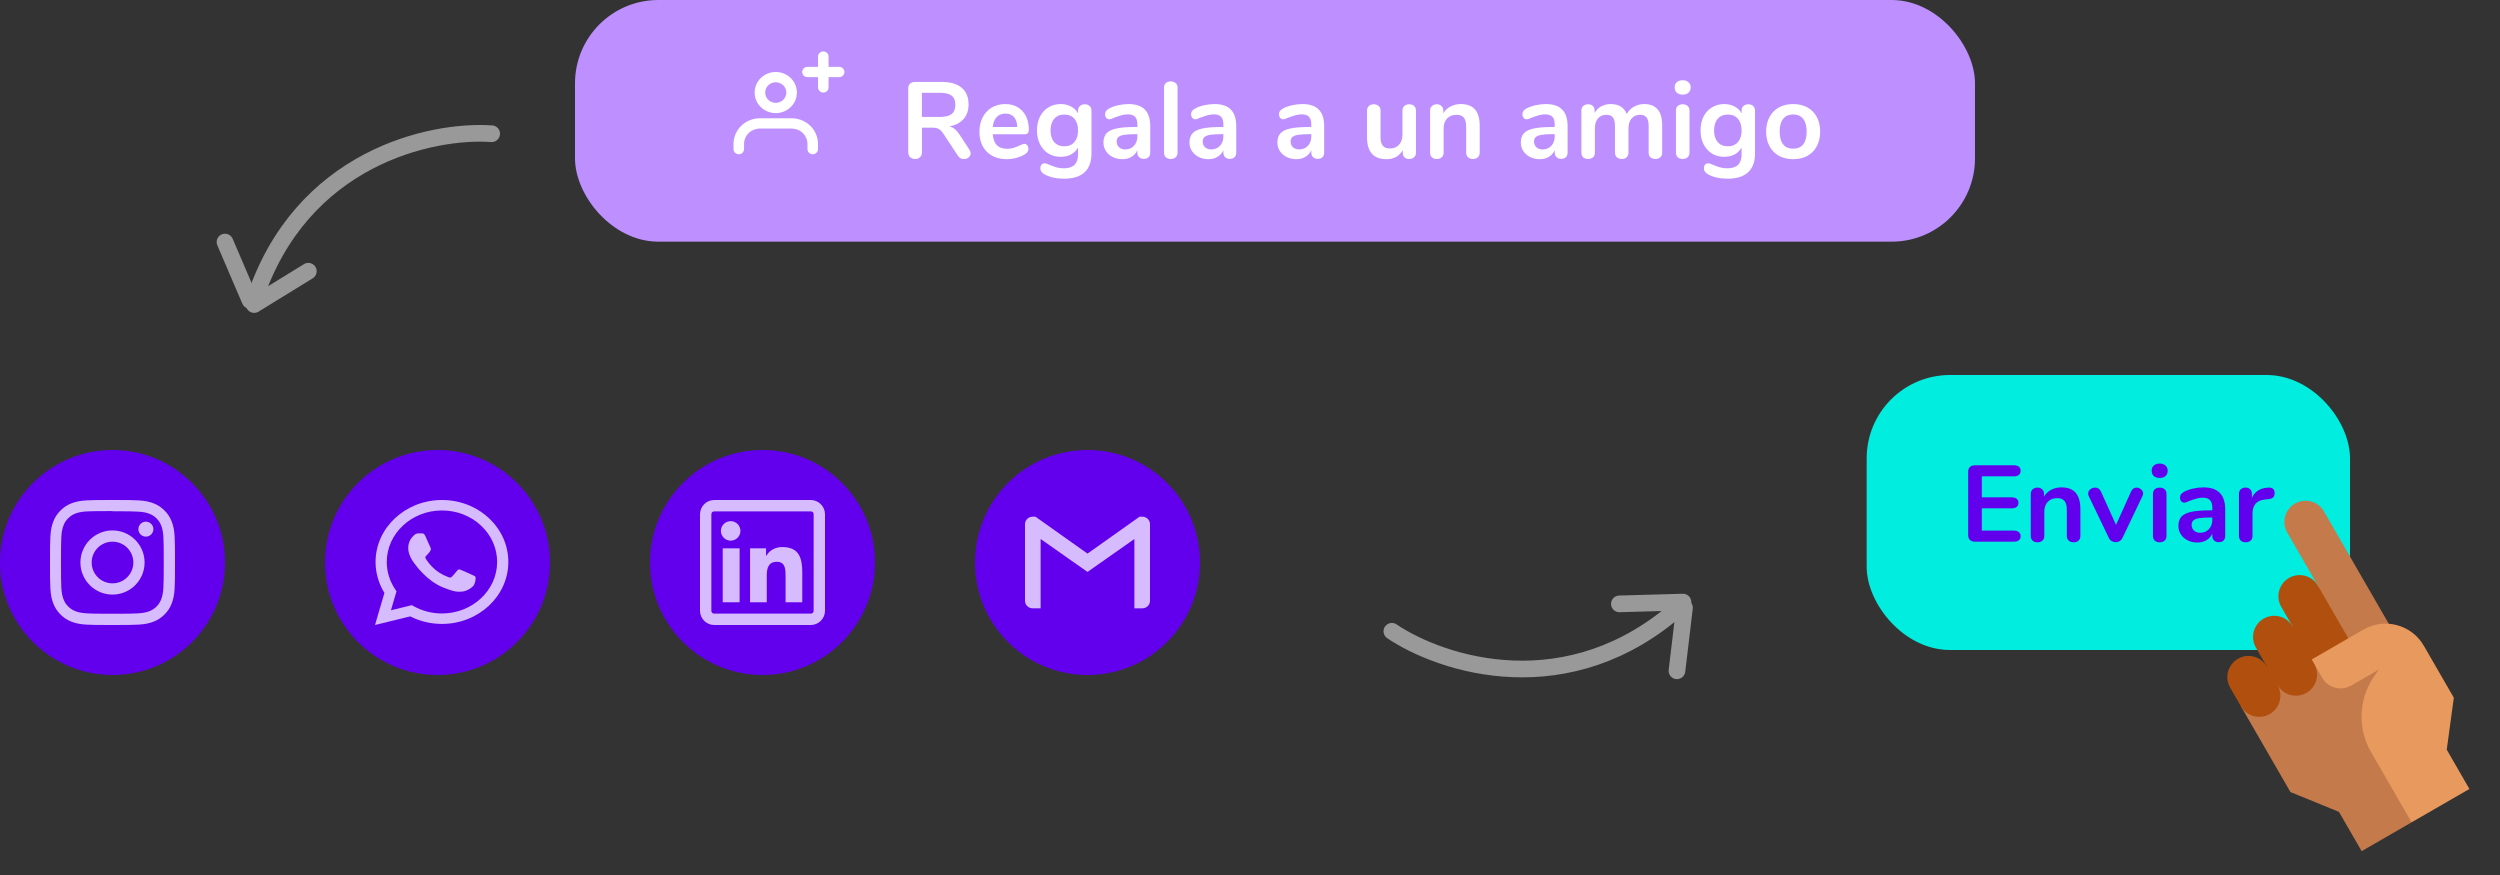 <svg width="300" height="105" viewBox="0 0 300 105" fill="none" xmlns="http://www.w3.org/2000/svg">
<rect x="0" y="0" width="300" height="105" fill="#333333" stroke="none"/>
<rect x="69" width="168" height="29" rx="10" fill="#BD8FFF"/>
<path fill-rule="evenodd" clip-rule="evenodd" d="M99.43 6.787C99.43 6.624 99.363 6.467 99.245 6.351C99.126 6.235 98.964 6.17 98.796 6.17C98.628 6.17 98.467 6.235 98.348 6.351C98.229 6.467 98.162 6.624 98.162 6.787V8.021H96.894C96.726 8.021 96.565 8.086 96.446 8.202C96.327 8.318 96.26 8.475 96.26 8.638C96.26 8.802 96.327 8.959 96.446 9.075C96.565 9.191 96.726 9.256 96.894 9.256H98.162V10.49C98.162 10.653 98.229 10.81 98.348 10.926C98.467 11.042 98.628 11.107 98.796 11.107C98.964 11.107 99.126 11.042 99.245 10.926C99.363 10.81 99.43 10.653 99.43 10.49V9.256H100.698C100.866 9.256 101.027 9.191 101.146 9.075C101.265 8.959 101.332 8.802 101.332 8.638C101.332 8.475 101.265 8.318 101.146 8.202C101.027 8.086 100.866 8.021 100.698 8.021H99.43V6.787ZM94.359 11.107C94.359 11.434 94.225 11.748 93.987 11.979C93.749 12.211 93.427 12.341 93.091 12.341C92.754 12.341 92.432 12.211 92.194 11.979C91.956 11.748 91.823 11.434 91.823 11.107C91.823 10.779 91.956 10.465 92.194 10.234C92.432 10.003 92.754 9.873 93.091 9.873C93.427 9.873 93.749 10.003 93.987 10.234C94.225 10.465 94.359 10.779 94.359 11.107ZM95.626 11.107C95.626 11.761 95.359 12.389 94.884 12.852C94.408 13.315 93.763 13.575 93.091 13.575C92.418 13.575 91.773 13.315 91.297 12.852C90.822 12.389 90.555 11.761 90.555 11.107C90.555 10.452 90.822 9.824 91.297 9.361C91.773 8.899 92.418 8.638 93.091 8.638C93.763 8.638 94.408 8.899 94.884 9.361C95.359 9.824 95.626 10.452 95.626 11.107ZM89.287 17.277C89.287 16.786 89.487 16.315 89.844 15.968C90.201 15.621 90.684 15.426 91.189 15.426H94.992C95.497 15.426 95.981 15.621 96.337 15.968C96.694 16.315 96.894 16.786 96.894 17.277V17.894C96.894 18.058 96.961 18.214 97.08 18.33C97.199 18.446 97.36 18.511 97.528 18.511C97.696 18.511 97.858 18.446 97.977 18.33C98.096 18.214 98.162 18.058 98.162 17.894V17.277C98.162 16.459 97.828 15.674 97.234 15.095C96.639 14.517 95.833 14.192 94.992 14.192H91.189C90.348 14.192 89.542 14.517 88.947 15.095C88.353 15.674 88.019 16.459 88.019 17.277V17.894C88.019 18.058 88.086 18.214 88.204 18.33C88.323 18.446 88.485 18.511 88.653 18.511C88.821 18.511 88.982 18.446 89.101 18.33C89.22 18.214 89.287 18.058 89.287 17.894V17.277Z" fill="white"/>
<path d="M116.32 17.947C116.424 18.103 116.476 18.255 116.476 18.402C116.476 18.601 116.394 18.766 116.229 18.896C116.073 19.026 115.887 19.091 115.67 19.091C115.531 19.091 115.397 19.061 115.267 19C115.146 18.931 115.042 18.831 114.955 18.701L113.226 16.075C113.053 15.798 112.866 15.603 112.667 15.49C112.476 15.377 112.225 15.321 111.913 15.321H110.639V18.233C110.639 18.493 110.565 18.701 110.418 18.857C110.271 19.004 110.071 19.078 109.82 19.078C109.569 19.078 109.365 19.004 109.209 18.857C109.062 18.701 108.988 18.493 108.988 18.233V10.628C108.988 10.377 109.057 10.182 109.196 10.043C109.343 9.904 109.543 9.835 109.794 9.835H113.044C114.084 9.835 114.873 10.069 115.41 10.537C115.956 10.996 116.229 11.664 116.229 12.539C116.229 13.25 116.025 13.835 115.618 14.294C115.219 14.745 114.652 15.035 113.915 15.165C114.166 15.226 114.387 15.334 114.578 15.49C114.769 15.646 114.955 15.863 115.137 16.14L116.32 17.947ZM112.81 14.034C113.443 14.034 113.906 13.917 114.201 13.683C114.496 13.44 114.643 13.072 114.643 12.578C114.643 12.075 114.496 11.711 114.201 11.486C113.906 11.252 113.443 11.135 112.81 11.135H110.626V14.034H112.81ZM122.915 17.258C123.062 17.258 123.179 17.314 123.266 17.427C123.361 17.54 123.409 17.691 123.409 17.882C123.409 18.151 123.249 18.376 122.928 18.558C122.633 18.723 122.3 18.857 121.927 18.961C121.554 19.056 121.199 19.104 120.861 19.104C119.838 19.104 119.028 18.809 118.43 18.22C117.832 17.631 117.533 16.825 117.533 15.802C117.533 15.152 117.663 14.576 117.923 14.073C118.183 13.57 118.547 13.18 119.015 12.903C119.492 12.626 120.029 12.487 120.627 12.487C121.199 12.487 121.697 12.613 122.122 12.864C122.547 13.115 122.876 13.471 123.11 13.93C123.344 14.389 123.461 14.931 123.461 15.555C123.461 15.928 123.296 16.114 122.967 16.114H119.132C119.184 16.712 119.353 17.154 119.639 17.44C119.925 17.717 120.341 17.856 120.887 17.856C121.164 17.856 121.407 17.821 121.615 17.752C121.832 17.683 122.074 17.587 122.343 17.466C122.603 17.327 122.794 17.258 122.915 17.258ZM120.666 13.631C120.224 13.631 119.869 13.77 119.6 14.047C119.34 14.324 119.184 14.723 119.132 15.243H122.07C122.053 14.714 121.923 14.316 121.68 14.047C121.437 13.77 121.099 13.631 120.666 13.631ZM130.172 12.513C130.415 12.513 130.61 12.582 130.757 12.721C130.905 12.86 130.978 13.046 130.978 13.28V18.415C130.978 19.412 130.701 20.166 130.146 20.677C129.592 21.188 128.773 21.444 127.689 21.444C126.745 21.444 125.956 21.266 125.323 20.911C125.003 20.72 124.842 20.491 124.842 20.222C124.842 20.031 124.886 19.88 124.972 19.767C125.068 19.654 125.189 19.598 125.336 19.598C125.414 19.598 125.51 19.615 125.622 19.65C125.735 19.693 125.852 19.741 125.973 19.793C126.285 19.923 126.563 20.023 126.805 20.092C127.057 20.161 127.343 20.196 127.663 20.196C128.799 20.196 129.366 19.641 129.366 18.532V17.7C129.176 18.055 128.898 18.333 128.534 18.532C128.17 18.723 127.754 18.818 127.286 18.818C126.732 18.818 126.238 18.688 125.804 18.428C125.38 18.159 125.046 17.787 124.803 17.31C124.561 16.833 124.439 16.283 124.439 15.659C124.439 15.035 124.556 14.485 124.79 14.008C125.033 13.523 125.371 13.15 125.804 12.89C126.238 12.621 126.732 12.487 127.286 12.487C127.754 12.487 128.17 12.587 128.534 12.786C128.898 12.977 129.176 13.25 129.366 13.605V13.267C129.366 13.042 129.44 12.86 129.587 12.721C129.735 12.582 129.93 12.513 130.172 12.513ZM127.715 17.557C128.235 17.557 128.638 17.388 128.924 17.05C129.219 16.712 129.366 16.248 129.366 15.659C129.366 15.061 129.219 14.593 128.924 14.255C128.638 13.917 128.235 13.748 127.715 13.748C127.204 13.748 126.801 13.917 126.506 14.255C126.212 14.593 126.064 15.061 126.064 15.659C126.064 16.248 126.212 16.712 126.506 17.05C126.801 17.388 127.204 17.557 127.715 17.557ZM135.417 12.487C136.301 12.487 136.956 12.708 137.38 13.15C137.814 13.583 138.03 14.246 138.03 15.139V18.311C138.03 18.545 137.961 18.731 137.822 18.87C137.684 19 137.493 19.065 137.25 19.065C137.025 19.065 136.839 18.996 136.691 18.857C136.553 18.718 136.483 18.536 136.483 18.311V18.025C136.336 18.363 136.102 18.627 135.781 18.818C135.469 19.009 135.105 19.104 134.689 19.104C134.265 19.104 133.879 19.017 133.532 18.844C133.186 18.671 132.913 18.432 132.713 18.129C132.514 17.826 132.414 17.488 132.414 17.115C132.414 16.647 132.531 16.279 132.765 16.01C133.008 15.741 133.398 15.546 133.935 15.425C134.473 15.304 135.214 15.243 136.158 15.243H136.483V14.944C136.483 14.519 136.392 14.212 136.21 14.021C136.028 13.822 135.734 13.722 135.326 13.722C135.075 13.722 134.819 13.761 134.559 13.839C134.299 13.908 133.992 14.012 133.636 14.151C133.411 14.264 133.246 14.32 133.142 14.32C132.986 14.32 132.856 14.264 132.752 14.151C132.657 14.038 132.609 13.891 132.609 13.709C132.609 13.562 132.644 13.436 132.713 13.332C132.791 13.219 132.917 13.115 133.09 13.02C133.394 12.855 133.753 12.725 134.169 12.63C134.594 12.535 135.01 12.487 135.417 12.487ZM135.014 17.934C135.448 17.934 135.799 17.791 136.067 17.505C136.345 17.21 136.483 16.833 136.483 16.374V16.101H136.249C135.669 16.101 135.218 16.127 134.897 16.179C134.577 16.231 134.347 16.322 134.208 16.452C134.07 16.582 134 16.76 134 16.985C134 17.262 134.096 17.492 134.286 17.674C134.486 17.847 134.728 17.934 135.014 17.934ZM140.488 19.078C140.254 19.078 140.059 19.013 139.903 18.883C139.756 18.744 139.682 18.549 139.682 18.298V10.537C139.682 10.286 139.756 10.095 139.903 9.965C140.059 9.835 140.254 9.77 140.488 9.77C140.722 9.77 140.917 9.835 141.073 9.965C141.229 10.095 141.307 10.286 141.307 10.537V18.298C141.307 18.549 141.229 18.744 141.073 18.883C140.917 19.013 140.722 19.078 140.488 19.078ZM145.739 12.487C146.623 12.487 147.277 12.708 147.702 13.15C148.135 13.583 148.352 14.246 148.352 15.139V18.311C148.352 18.545 148.282 18.731 148.144 18.87C148.005 19 147.814 19.065 147.572 19.065C147.346 19.065 147.16 18.996 147.013 18.857C146.874 18.718 146.805 18.536 146.805 18.311V18.025C146.657 18.363 146.423 18.627 146.103 18.818C145.791 19.009 145.427 19.104 145.011 19.104C144.586 19.104 144.2 19.017 143.854 18.844C143.507 18.671 143.234 18.432 143.035 18.129C142.835 17.826 142.736 17.488 142.736 17.115C142.736 16.647 142.853 16.279 143.087 16.01C143.329 15.741 143.719 15.546 144.257 15.425C144.794 15.304 145.535 15.243 146.48 15.243H146.805V14.944C146.805 14.519 146.714 14.212 146.532 14.021C146.35 13.822 146.055 13.722 145.648 13.722C145.396 13.722 145.141 13.761 144.881 13.839C144.621 13.908 144.313 14.012 143.958 14.151C143.732 14.264 143.568 14.32 143.464 14.32C143.308 14.32 143.178 14.264 143.074 14.151C142.978 14.038 142.931 13.891 142.931 13.709C142.931 13.562 142.965 13.436 143.035 13.332C143.113 13.219 143.238 13.115 143.412 13.02C143.715 12.855 144.075 12.725 144.491 12.63C144.915 12.535 145.331 12.487 145.739 12.487ZM145.336 17.934C145.769 17.934 146.12 17.791 146.389 17.505C146.666 17.21 146.805 16.833 146.805 16.374V16.101H146.571C145.99 16.101 145.539 16.127 145.219 16.179C144.898 16.231 144.668 16.322 144.53 16.452C144.391 16.582 144.322 16.76 144.322 16.985C144.322 17.262 144.417 17.492 144.608 17.674C144.807 17.847 145.05 17.934 145.336 17.934ZM156.289 12.487C157.173 12.487 157.827 12.708 158.252 13.15C158.685 13.583 158.902 14.246 158.902 15.139V18.311C158.902 18.545 158.832 18.731 158.694 18.87C158.555 19 158.364 19.065 158.122 19.065C157.896 19.065 157.71 18.996 157.563 18.857C157.424 18.718 157.355 18.536 157.355 18.311V18.025C157.207 18.363 156.973 18.627 156.653 18.818C156.341 19.009 155.977 19.104 155.561 19.104C155.136 19.104 154.75 19.017 154.403 18.844C154.057 18.671 153.784 18.432 153.585 18.129C153.385 17.826 153.286 17.488 153.286 17.115C153.286 16.647 153.403 16.279 153.637 16.01C153.879 15.741 154.269 15.546 154.807 15.425C155.344 15.304 156.085 15.243 157.03 15.243H157.355V14.944C157.355 14.519 157.264 14.212 157.082 14.021C156.9 13.822 156.605 13.722 156.198 13.722C155.946 13.722 155.691 13.761 155.431 13.839C155.171 13.908 154.863 14.012 154.508 14.151C154.282 14.264 154.118 14.32 154.014 14.32C153.858 14.32 153.728 14.264 153.624 14.151C153.528 14.038 153.481 13.891 153.481 13.709C153.481 13.562 153.515 13.436 153.585 13.332C153.663 13.219 153.788 13.115 153.962 13.02C154.265 12.855 154.625 12.725 155.041 12.63C155.465 12.535 155.881 12.487 156.289 12.487ZM155.886 17.934C156.319 17.934 156.67 17.791 156.939 17.505C157.216 17.21 157.355 16.833 157.355 16.374V16.101H157.121C156.54 16.101 156.089 16.127 155.769 16.179C155.448 16.231 155.218 16.322 155.08 16.452C154.941 16.582 154.872 16.76 154.872 16.985C154.872 17.262 154.967 17.492 155.158 17.674C155.357 17.847 155.6 17.934 155.886 17.934ZM169.1 12.513C169.352 12.513 169.551 12.582 169.698 12.721C169.846 12.86 169.919 13.046 169.919 13.28V18.324C169.919 18.549 169.841 18.731 169.685 18.87C169.538 19.009 169.343 19.078 169.1 19.078C168.866 19.078 168.68 19.013 168.541 18.883C168.403 18.753 168.333 18.575 168.333 18.35V18.025C168.134 18.372 167.865 18.64 167.527 18.831C167.189 19.013 166.808 19.104 166.383 19.104C164.823 19.104 164.043 18.229 164.043 16.478V13.28C164.043 13.046 164.117 12.86 164.264 12.721C164.412 12.582 164.607 12.513 164.849 12.513C165.101 12.513 165.3 12.582 165.447 12.721C165.595 12.86 165.668 13.046 165.668 13.28V16.491C165.668 16.942 165.759 17.275 165.941 17.492C166.123 17.709 166.409 17.817 166.799 17.817C167.25 17.817 167.61 17.67 167.878 17.375C168.156 17.072 168.294 16.673 168.294 16.179V13.28C168.294 13.046 168.368 12.86 168.515 12.721C168.663 12.582 168.858 12.513 169.1 12.513ZM175.303 12.487C176.065 12.487 176.633 12.704 177.006 13.137C177.378 13.57 177.565 14.225 177.565 15.1V18.298C177.565 18.541 177.491 18.731 177.344 18.87C177.205 19.009 177.01 19.078 176.759 19.078C176.507 19.078 176.308 19.009 176.161 18.87C176.013 18.731 175.94 18.541 175.94 18.298V15.191C175.94 14.697 175.844 14.337 175.654 14.112C175.472 13.887 175.181 13.774 174.783 13.774C174.315 13.774 173.938 13.921 173.652 14.216C173.374 14.511 173.236 14.905 173.236 15.399V18.298C173.236 18.541 173.162 18.731 173.015 18.87C172.867 19.009 172.668 19.078 172.417 19.078C172.165 19.078 171.966 19.009 171.819 18.87C171.68 18.731 171.611 18.541 171.611 18.298V13.267C171.611 13.042 171.684 12.86 171.832 12.721C171.979 12.582 172.178 12.513 172.43 12.513C172.655 12.513 172.837 12.582 172.976 12.721C173.123 12.851 173.197 13.024 173.197 13.241V13.592C173.413 13.237 173.704 12.964 174.068 12.773C174.432 12.582 174.843 12.487 175.303 12.487ZM185.5 12.487C186.384 12.487 187.039 12.708 187.463 13.15C187.897 13.583 188.113 14.246 188.113 15.139V18.311C188.113 18.545 188.044 18.731 187.905 18.87C187.767 19 187.576 19.065 187.333 19.065C187.108 19.065 186.922 18.996 186.774 18.857C186.636 18.718 186.566 18.536 186.566 18.311V18.025C186.419 18.363 186.185 18.627 185.864 18.818C185.552 19.009 185.188 19.104 184.772 19.104C184.348 19.104 183.962 19.017 183.615 18.844C183.269 18.671 182.996 18.432 182.796 18.129C182.597 17.826 182.497 17.488 182.497 17.115C182.497 16.647 182.614 16.279 182.848 16.01C183.091 15.741 183.481 15.546 184.018 15.425C184.556 15.304 185.297 15.243 186.241 15.243H186.566V14.944C186.566 14.519 186.475 14.212 186.293 14.021C186.111 13.822 185.817 13.722 185.409 13.722C185.158 13.722 184.902 13.761 184.642 13.839C184.382 13.908 184.075 14.012 183.719 14.151C183.494 14.264 183.329 14.32 183.225 14.32C183.069 14.32 182.939 14.264 182.835 14.151C182.74 14.038 182.692 13.891 182.692 13.709C182.692 13.562 182.727 13.436 182.796 13.332C182.874 13.219 183 13.115 183.173 13.02C183.477 12.855 183.836 12.725 184.252 12.63C184.677 12.535 185.093 12.487 185.5 12.487ZM185.097 17.934C185.531 17.934 185.882 17.791 186.15 17.505C186.428 17.21 186.566 16.833 186.566 16.374V16.101H186.332C185.752 16.101 185.301 16.127 184.98 16.179C184.66 16.231 184.43 16.322 184.291 16.452C184.153 16.582 184.083 16.76 184.083 16.985C184.083 17.262 184.179 17.492 184.369 17.674C184.569 17.847 184.811 17.934 185.097 17.934ZM197.318 12.487C198.011 12.487 198.54 12.695 198.904 13.111C199.277 13.518 199.463 14.181 199.463 15.1V18.298C199.463 18.549 199.385 18.744 199.229 18.883C199.082 19.013 198.887 19.078 198.644 19.078C198.41 19.078 198.215 19.013 198.059 18.883C197.912 18.744 197.838 18.549 197.838 18.298V15.1C197.838 14.623 197.751 14.285 197.578 14.086C197.413 13.878 197.158 13.774 196.811 13.774C196.386 13.774 196.048 13.921 195.797 14.216C195.546 14.502 195.42 14.896 195.42 15.399V18.298C195.42 18.549 195.342 18.744 195.186 18.883C195.039 19.013 194.848 19.078 194.614 19.078C194.38 19.078 194.185 19.013 194.029 18.883C193.873 18.744 193.795 18.549 193.795 18.298V15.1C193.795 14.623 193.708 14.285 193.535 14.086C193.37 13.878 193.115 13.774 192.768 13.774C192.343 13.774 192.005 13.921 191.754 14.216C191.511 14.502 191.39 14.896 191.39 15.399V18.298C191.39 18.549 191.312 18.744 191.156 18.883C191 19.013 190.805 19.078 190.571 19.078C190.337 19.078 190.142 19.013 189.986 18.883C189.839 18.744 189.765 18.549 189.765 18.298V13.267C189.765 13.024 189.843 12.838 189.999 12.708C190.155 12.578 190.35 12.513 190.584 12.513C190.809 12.513 190.991 12.578 191.13 12.708C191.277 12.829 191.351 13.007 191.351 13.241V13.553C191.55 13.206 191.815 12.942 192.144 12.76C192.482 12.578 192.868 12.487 193.301 12.487C194.254 12.487 194.891 12.886 195.212 13.683C195.403 13.319 195.684 13.029 196.057 12.812C196.43 12.595 196.85 12.487 197.318 12.487ZM201.921 19.078C201.687 19.078 201.492 19.013 201.336 18.883C201.188 18.744 201.115 18.549 201.115 18.298V13.28C201.115 13.029 201.188 12.838 201.336 12.708C201.492 12.578 201.687 12.513 201.921 12.513C202.155 12.513 202.35 12.578 202.506 12.708C202.662 12.838 202.74 13.029 202.74 13.28V18.298C202.74 18.549 202.662 18.744 202.506 18.883C202.35 19.013 202.155 19.078 201.921 19.078ZM201.921 11.356C201.626 11.356 201.392 11.278 201.219 11.122C201.045 10.957 200.959 10.745 200.959 10.485C200.959 10.225 201.045 10.017 201.219 9.861C201.392 9.705 201.626 9.627 201.921 9.627C202.207 9.627 202.436 9.705 202.61 9.861C202.792 10.017 202.883 10.225 202.883 10.485C202.883 10.745 202.796 10.957 202.623 11.122C202.449 11.278 202.215 11.356 201.921 11.356ZM209.797 12.513C210.04 12.513 210.235 12.582 210.382 12.721C210.53 12.86 210.603 13.046 210.603 13.28V18.415C210.603 19.412 210.326 20.166 209.771 20.677C209.217 21.188 208.398 21.444 207.314 21.444C206.37 21.444 205.581 21.266 204.948 20.911C204.628 20.72 204.467 20.491 204.467 20.222C204.467 20.031 204.511 19.88 204.597 19.767C204.693 19.654 204.814 19.598 204.961 19.598C205.039 19.598 205.135 19.615 205.247 19.65C205.36 19.693 205.477 19.741 205.598 19.793C205.91 19.923 206.188 20.023 206.43 20.092C206.682 20.161 206.968 20.196 207.288 20.196C208.424 20.196 208.991 19.641 208.991 18.532V17.7C208.801 18.055 208.523 18.333 208.159 18.532C207.795 18.723 207.379 18.818 206.911 18.818C206.357 18.818 205.863 18.688 205.429 18.428C205.005 18.159 204.671 17.787 204.428 17.31C204.186 16.833 204.064 16.283 204.064 15.659C204.064 15.035 204.181 14.485 204.415 14.008C204.658 13.523 204.996 13.15 205.429 12.89C205.863 12.621 206.357 12.487 206.911 12.487C207.379 12.487 207.795 12.587 208.159 12.786C208.523 12.977 208.801 13.25 208.991 13.605V13.267C208.991 13.042 209.065 12.86 209.212 12.721C209.36 12.582 209.555 12.513 209.797 12.513ZM207.34 17.557C207.86 17.557 208.263 17.388 208.549 17.05C208.844 16.712 208.991 16.248 208.991 15.659C208.991 15.061 208.844 14.593 208.549 14.255C208.263 13.917 207.86 13.748 207.34 13.748C206.829 13.748 206.426 13.917 206.131 14.255C205.837 14.593 205.689 15.061 205.689 15.659C205.689 16.248 205.837 16.712 206.131 17.05C206.426 17.388 206.829 17.557 207.34 17.557ZM215.185 19.104C214.535 19.104 213.963 18.97 213.469 18.701C212.984 18.432 212.607 18.047 212.338 17.544C212.07 17.041 211.935 16.456 211.935 15.789C211.935 15.122 212.07 14.541 212.338 14.047C212.607 13.544 212.984 13.159 213.469 12.89C213.963 12.621 214.535 12.487 215.185 12.487C215.835 12.487 216.403 12.621 216.888 12.89C217.382 13.159 217.759 13.544 218.019 14.047C218.288 14.541 218.422 15.122 218.422 15.789C218.422 16.456 218.288 17.041 218.019 17.544C217.759 18.047 217.382 18.432 216.888 18.701C216.403 18.97 215.835 19.104 215.185 19.104ZM215.172 17.843C215.701 17.843 216.104 17.67 216.381 17.323C216.659 16.976 216.797 16.465 216.797 15.789C216.797 15.122 216.659 14.615 216.381 14.268C216.104 13.913 215.705 13.735 215.185 13.735C214.665 13.735 214.262 13.913 213.976 14.268C213.699 14.615 213.56 15.122 213.56 15.789C213.56 16.465 213.699 16.976 213.976 17.323C214.254 17.67 214.652 17.843 215.172 17.843Z" fill="white"/>
<path d="M59 16.047C51.833 15.547 36.1 18.847 30.5 36.047" stroke="#999999" stroke-width="2" stroke-linecap="round"/>
<path d="M27 29.047L30 36.047" stroke="#999999" stroke-width="2" stroke-linecap="round"/>
<path d="M37 32.547L30.5 36.547" stroke="#999999" stroke-width="2" stroke-linecap="round"/>
<path d="M167.023 75.753C172.98 79.77 188.255 84.779 201.705 72.683" stroke="#999999" stroke-width="2" stroke-linecap="round"/>
<path d="M201.236 80.495L202.138 72.933" stroke="#999999" stroke-width="2" stroke-linecap="round"/>
<path d="M194.326 72.464L201.955 72.25" stroke="#999999" stroke-width="2" stroke-linecap="round"/>
<circle cx="13.5" cy="67.5" r="13.5" fill="#6200EE"/>
<circle cx="91.5" cy="67.5" r="13.5" fill="#6200EE"/>
<circle cx="52.5" cy="67.5" r="13.5" fill="#6200EE"/>
<circle cx="130.5" cy="67.5" r="13.5" fill="#6200EE"/>
<path d="M13.5 60C11.461 60 11.207 60.01 10.409 60.044C9.608 60.083 9.066 60.207 8.588 60.393C8.087 60.582 7.634 60.878 7.26 61.26C6.877 61.633 6.581 62.087 6.393 62.588C6.207 63.066 6.083 63.608 6.044 64.409C6.008 65.207 6 65.461 6 67.5C6 69.539 6.01 69.793 6.044 70.591C6.083 71.39 6.207 71.934 6.393 72.412C6.582 72.913 6.878 73.366 7.26 73.74C7.633 74.123 8.087 74.419 8.588 74.607C9.066 74.79 9.61 74.917 10.409 74.956C11.207 74.993 11.461 75 13.5 75C15.539 75 15.793 74.99 16.591 74.956C17.39 74.917 17.934 74.79 18.412 74.607C18.913 74.418 19.366 74.122 19.74 73.74C20.124 73.367 20.42 72.914 20.607 72.412C20.79 71.934 20.917 71.39 20.956 70.591C20.992 69.793 21 69.539 21 67.5C21 65.461 20.99 65.207 20.956 64.409C20.917 63.61 20.79 63.063 20.607 62.588C20.418 62.087 20.122 61.634 19.74 61.26C19.367 60.876 18.914 60.58 18.412 60.393C17.934 60.207 17.39 60.083 16.591 60.044C15.793 60.008 15.539 60 13.5 60ZM13.5 61.35C15.502 61.35 15.741 61.36 16.533 61.394C17.263 61.428 17.66 61.55 17.924 61.653C18.25 61.773 18.546 61.965 18.789 62.214C19.037 62.456 19.228 62.751 19.347 63.076C19.451 63.34 19.573 63.738 19.607 64.468C19.64 65.259 19.65 65.499 19.65 67.501C19.65 69.502 19.64 69.742 19.604 70.533C19.564 71.263 19.443 71.661 19.34 71.925C19.198 72.277 19.039 72.523 18.778 72.789C18.534 73.037 18.239 73.227 17.913 73.348C17.653 73.451 17.25 73.573 16.517 73.607C15.721 73.641 15.487 73.651 13.479 73.651C11.472 73.651 11.238 73.641 10.441 73.604C9.712 73.565 9.309 73.443 9.045 73.34C8.689 73.198 8.444 73.04 8.183 72.778C7.919 72.514 7.751 72.263 7.622 71.914C7.517 71.653 7.397 71.25 7.358 70.517C7.331 69.731 7.318 69.487 7.318 67.489C7.318 65.492 7.331 65.248 7.358 64.452C7.397 63.719 7.517 63.317 7.622 63.055C7.751 62.699 7.919 62.455 8.183 62.191C8.444 61.93 8.689 61.761 9.045 61.629C9.309 61.526 9.702 61.404 10.434 61.367C11.23 61.339 11.464 61.329 13.469 61.329L13.5 61.35ZM13.5 63.651C12.994 63.65 12.494 63.75 12.026 63.943C11.559 64.137 11.135 64.42 10.777 64.778C10.419 65.135 10.136 65.56 9.942 66.027C9.749 66.495 9.649 66.995 9.65 67.501C9.649 68.007 9.749 68.507 9.942 68.975C10.136 69.442 10.419 69.866 10.777 70.224C11.135 70.582 11.559 70.865 12.026 71.058C12.494 71.252 12.994 71.351 13.5 71.351C14.006 71.351 14.506 71.252 14.974 71.058C15.441 70.865 15.865 70.582 16.223 70.224C16.581 69.866 16.864 69.442 17.058 68.975C17.251 68.507 17.351 68.007 17.35 67.501C17.351 66.995 17.251 66.495 17.058 66.027C16.864 65.56 16.581 65.135 16.223 64.778C15.865 64.42 15.441 64.137 14.974 63.943C14.506 63.75 14.006 63.65 13.5 63.651ZM13.5 70.001C12.118 70.001 11 68.883 11 67.501C11 66.119 12.118 65.001 13.5 65.001C14.882 65.001 16 66.119 16 67.501C16 68.883 14.882 70.001 13.5 70.001ZM18.406 63.497C18.405 63.736 18.31 63.965 18.141 64.134C17.972 64.303 17.743 64.397 17.504 64.397C17.386 64.397 17.269 64.374 17.16 64.329C17.051 64.284 16.951 64.218 16.868 64.134C16.784 64.05 16.718 63.951 16.673 63.842C16.628 63.733 16.605 63.616 16.605 63.498C16.605 63.38 16.628 63.263 16.673 63.154C16.718 63.044 16.784 62.945 16.868 62.862C16.951 62.778 17.051 62.712 17.16 62.667C17.269 62.621 17.386 62.598 17.504 62.598C18 62.598 18.406 63.001 18.406 63.497Z" fill="#D7BBFF"/>
<path fill-rule="evenodd" clip-rule="evenodd" d="M58.669 62.18C57.931 61.487 57.053 60.937 56.085 60.563C55.118 60.189 54.081 59.998 53.034 60C48.643 60 45.068 63.334 45.067 67.433C45.067 68.743 45.433 70.021 46.13 71.149L45 75L49.223 73.966C50.391 74.559 51.7 74.87 53.03 74.871H53.034C57.424 74.871 60.998 71.537 61 67.438C61.003 66.461 60.798 65.494 60.398 64.591C59.998 63.689 59.41 62.869 58.669 62.18ZM53.034 73.616H53.031C51.845 73.617 50.681 73.319 49.661 72.754L49.419 72.62L46.913 73.234L47.581 70.954L47.424 70.721C46.761 69.736 46.41 68.596 46.412 67.433C46.414 64.027 49.384 61.255 53.036 61.255C53.906 61.254 54.768 61.413 55.571 61.724C56.375 62.035 57.104 62.491 57.717 63.067C58.334 63.64 58.822 64.321 59.155 65.072C59.487 65.822 59.657 66.626 59.655 67.438C59.653 70.844 56.683 73.616 53.034 73.616ZM56.666 68.989C56.466 68.895 55.488 68.446 55.306 68.384C55.124 68.322 54.991 68.292 54.858 68.477C54.725 68.662 54.343 69.081 54.227 69.205C54.111 69.329 53.995 69.344 53.796 69.251C53.597 69.159 52.956 68.962 52.195 68.33C51.603 67.837 51.204 67.229 51.088 67.043C50.971 66.857 51.075 66.757 51.175 66.664C51.265 66.581 51.374 66.447 51.474 66.338C51.573 66.23 51.606 66.153 51.672 66.029C51.739 65.904 51.706 65.796 51.656 65.703C51.606 65.61 51.207 64.696 51.041 64.324C50.881 63.964 50.717 64.012 50.594 64.007C50.467 64.002 50.34 64 50.214 64C50.113 64.002 50.013 64.024 49.922 64.064C49.83 64.104 49.749 64.161 49.682 64.232C49.499 64.418 48.985 64.867 48.985 65.781C48.985 66.695 49.699 67.579 49.798 67.703C49.898 67.827 51.202 69.703 53.199 70.507C53.674 70.699 54.045 70.813 54.334 70.899C54.81 71.04 55.244 71.02 55.588 70.973C55.97 70.92 56.765 70.524 56.931 70.09C57.097 69.656 57.097 69.284 57.047 69.207C56.998 69.129 56.864 69.082 56.666 68.989Z" fill="#D7BBFF"/>
<path d="M85.704 60C85.254 60.003 84.822 60.184 84.503 60.503C84.184 60.822 84.003 61.254 84 61.705V73.296C84 74.228 84.772 75 85.704 75H97.296C98.228 75 99 74.228 99 73.296V61.705C99 60.773 98.228 60 97.296 60H85.704ZM85.704 61.364H97.296C97.49 61.364 97.636 61.51 97.636 61.705V73.296C97.636 73.49 97.49 73.636 97.296 73.636H85.704C85.659 73.637 85.615 73.629 85.573 73.612C85.531 73.596 85.493 73.571 85.461 73.539C85.429 73.507 85.404 73.469 85.388 73.427C85.371 73.385 85.363 73.341 85.364 73.296V61.705C85.364 61.51 85.51 61.364 85.704 61.364ZM87.708 62.536C87.552 62.532 87.396 62.559 87.251 62.617C87.105 62.674 86.973 62.76 86.861 62.869C86.749 62.978 86.66 63.108 86.599 63.252C86.539 63.396 86.507 63.551 86.507 63.707C86.507 63.864 86.539 64.018 86.599 64.162C86.66 64.306 86.749 64.437 86.861 64.546C86.973 64.655 87.105 64.741 87.251 64.798C87.396 64.855 87.552 64.883 87.708 64.879C88.014 64.872 88.304 64.745 88.518 64.526C88.732 64.307 88.852 64.013 88.852 63.707C88.852 63.401 88.732 63.108 88.518 62.889C88.304 62.67 88.014 62.543 87.708 62.536ZM93.865 65.646C92.888 65.646 92.238 66.181 91.969 66.69H91.926V65.796H90.008V72.273H92.011V69.076C92.011 68.232 92.179 67.415 93.226 67.415C94.257 67.415 94.27 68.368 94.27 69.119V72.273H96.273V68.714C96.273 66.973 95.902 65.646 93.865 65.646ZM86.727 65.796V72.273H88.752V65.796H86.727Z" fill="#D7BBFF"/>
<path d="M138 62.917V72.083C138 72.603 137.595 73 137.062 73H136.125V64.681L130.5 68.632L124.875 64.681V73H123.938C123.405 73 123 72.603 123 72.083V62.917C123 62.656 123.1 62.427 123.269 62.265C123.356 62.179 123.461 62.112 123.576 62.066C123.69 62.021 123.814 61.998 123.938 62H124.25L130.5 66.431L136.75 62H137.062C137.329 62 137.563 62.098 137.731 62.265C137.9 62.427 138 62.656 138 62.917Z" fill="#D7BBFF"/>
<rect x="224" y="45" width="58" height="33" rx="10" fill="#00EDDF"/>
<path d="M236.986 65C236.735 65 236.535 64.931 236.388 64.792C236.249 64.653 236.18 64.458 236.18 64.207V56.628C236.18 56.377 236.249 56.182 236.388 56.043C236.535 55.904 236.735 55.835 236.986 55.835H241.679C241.93 55.835 242.125 55.891 242.264 56.004C242.403 56.117 242.472 56.277 242.472 56.485C242.472 56.702 242.403 56.871 242.264 56.992C242.125 57.105 241.93 57.161 241.679 57.161H237.818V59.683H241.419C241.67 59.683 241.865 59.739 242.004 59.852C242.143 59.965 242.212 60.129 242.212 60.346C242.212 60.554 242.143 60.714 242.004 60.827C241.865 60.94 241.67 60.996 241.419 60.996H237.818V63.674H241.679C241.93 63.674 242.125 63.735 242.264 63.856C242.403 63.969 242.472 64.133 242.472 64.35C242.472 64.558 242.403 64.718 242.264 64.831C242.125 64.944 241.93 65 241.679 65H236.986ZM247.384 58.487C248.147 58.487 248.715 58.704 249.087 59.137C249.46 59.57 249.646 60.225 249.646 61.1V64.298C249.646 64.541 249.573 64.731 249.425 64.87C249.287 65.009 249.092 65.078 248.84 65.078C248.589 65.078 248.39 65.009 248.242 64.87C248.095 64.731 248.021 64.541 248.021 64.298V61.191C248.021 60.697 247.926 60.337 247.735 60.112C247.553 59.887 247.263 59.774 246.864 59.774C246.396 59.774 246.019 59.921 245.733 60.216C245.456 60.511 245.317 60.905 245.317 61.399V64.298C245.317 64.541 245.244 64.731 245.096 64.87C244.949 65.009 244.75 65.078 244.498 65.078C244.247 65.078 244.048 65.009 243.9 64.87C243.762 64.731 243.692 64.541 243.692 64.298V59.267C243.692 59.042 243.766 58.86 243.913 58.721C244.061 58.582 244.26 58.513 244.511 58.513C244.737 58.513 244.919 58.582 245.057 58.721C245.205 58.851 245.278 59.024 245.278 59.241V59.592C245.495 59.237 245.785 58.964 246.149 58.773C246.513 58.582 246.925 58.487 247.384 58.487ZM255.73 58.981C255.799 58.825 255.89 58.708 256.003 58.63C256.124 58.552 256.254 58.513 256.393 58.513C256.592 58.513 256.77 58.582 256.926 58.721C257.09 58.851 257.173 59.016 257.173 59.215C257.173 59.319 257.147 59.423 257.095 59.527L254.69 64.558C254.612 64.723 254.499 64.848 254.352 64.935C254.213 65.022 254.057 65.065 253.884 65.065C253.719 65.065 253.559 65.022 253.403 64.935C253.255 64.848 253.143 64.723 253.065 64.558L250.647 59.527C250.603 59.44 250.582 59.341 250.582 59.228C250.582 59.029 250.664 58.86 250.829 58.721C251.002 58.582 251.197 58.513 251.414 58.513C251.726 58.513 251.955 58.665 252.103 58.968L253.923 62.985L255.73 58.981ZM259.161 65.078C258.927 65.078 258.732 65.013 258.576 64.883C258.429 64.744 258.355 64.549 258.355 64.298V59.28C258.355 59.029 258.429 58.838 258.576 58.708C258.732 58.578 258.927 58.513 259.161 58.513C259.395 58.513 259.59 58.578 259.746 58.708C259.902 58.838 259.98 59.029 259.98 59.28V64.298C259.98 64.549 259.902 64.744 259.746 64.883C259.59 65.013 259.395 65.078 259.161 65.078ZM259.161 57.356C258.867 57.356 258.633 57.278 258.459 57.122C258.286 56.957 258.199 56.745 258.199 56.485C258.199 56.225 258.286 56.017 258.459 55.861C258.633 55.705 258.867 55.627 259.161 55.627C259.447 55.627 259.677 55.705 259.85 55.861C260.032 56.017 260.123 56.225 260.123 56.485C260.123 56.745 260.037 56.957 259.863 57.122C259.69 57.278 259.456 57.356 259.161 57.356ZM264.412 58.487C265.296 58.487 265.95 58.708 266.375 59.15C266.808 59.583 267.025 60.246 267.025 61.139V64.311C267.025 64.545 266.956 64.731 266.817 64.87C266.678 65 266.488 65.065 266.245 65.065C266.02 65.065 265.833 64.996 265.686 64.857C265.547 64.718 265.478 64.536 265.478 64.311V64.025C265.331 64.363 265.097 64.627 264.776 64.818C264.464 65.009 264.1 65.104 263.684 65.104C263.259 65.104 262.874 65.017 262.527 64.844C262.18 64.671 261.907 64.432 261.708 64.129C261.509 63.826 261.409 63.488 261.409 63.115C261.409 62.647 261.526 62.279 261.76 62.01C262.003 61.741 262.393 61.546 262.93 61.425C263.467 61.304 264.208 61.243 265.153 61.243H265.478V60.944C265.478 60.519 265.387 60.212 265.205 60.021C265.023 59.822 264.728 59.722 264.321 59.722C264.07 59.722 263.814 59.761 263.554 59.839C263.294 59.908 262.986 60.012 262.631 60.151C262.406 60.264 262.241 60.32 262.137 60.32C261.981 60.32 261.851 60.264 261.747 60.151C261.652 60.038 261.604 59.891 261.604 59.709C261.604 59.562 261.639 59.436 261.708 59.332C261.786 59.219 261.912 59.115 262.085 59.02C262.388 58.855 262.748 58.725 263.164 58.63C263.589 58.535 264.005 58.487 264.412 58.487ZM264.009 63.934C264.442 63.934 264.793 63.791 265.062 63.505C265.339 63.21 265.478 62.833 265.478 62.374V62.101H265.244C264.663 62.101 264.213 62.127 263.892 62.179C263.571 62.231 263.342 62.322 263.203 62.452C263.064 62.582 262.995 62.76 262.995 62.985C262.995 63.262 263.09 63.492 263.281 63.674C263.48 63.847 263.723 63.934 264.009 63.934ZM272.226 58.513C272.451 58.496 272.629 58.543 272.759 58.656C272.889 58.769 272.954 58.938 272.954 59.163C272.954 59.397 272.897 59.57 272.785 59.683C272.672 59.796 272.468 59.869 272.174 59.904L271.784 59.943C271.272 59.995 270.895 60.168 270.653 60.463C270.419 60.758 270.302 61.126 270.302 61.568V64.298C270.302 64.549 270.224 64.744 270.068 64.883C269.912 65.013 269.717 65.078 269.483 65.078C269.249 65.078 269.054 65.013 268.898 64.883C268.75 64.744 268.677 64.549 268.677 64.298V59.267C268.677 59.024 268.75 58.838 268.898 58.708C269.054 58.578 269.244 58.513 269.47 58.513C269.695 58.513 269.877 58.578 270.016 58.708C270.154 58.829 270.224 59.007 270.224 59.241V59.761C270.388 59.38 270.631 59.085 270.952 58.877C271.281 58.669 271.645 58.552 272.044 58.526L272.226 58.513Z" fill="#6200EE"/>
<path d="M274.682 69.354C275.897 68.653 277.45 69.069 278.151 70.283L283.495 76.677L276.618 80.647L275.105 75.166L273.753 72.823C273.051 71.608 273.467 70.055 274.682 69.354Z" fill="#B14F0F"/>
<path d="M275.395 60.431C276.61 59.73 278.163 60.146 278.864 61.361L286.654 74.853L282.255 77.392L274.466 63.9C273.764 62.685 274.181 61.132 275.395 60.431Z" fill="#C47A4A"/>
<path d="M289.392 98.679L283.399 102.139L280.678 97.426L274.853 95.046L268.909 84.751L277.399 79.139L286.536 78.489L289.392 98.679Z" fill="#C47A4A"/>
<path d="M282.138 82.267C280.923 82.968 279.37 82.552 278.669 81.338L277.399 79.138L283.616 75.549C286.152 74.085 289.394 74.954 290.858 77.489L294.459 83.726L293.608 89.961L296.329 94.674L289.392 98.678L285.126 91.288L284.526 90.249C282.894 87.424 283.024 83.914 284.858 81.217L285.44 80.36L282.138 82.267Z" fill="#E89A5E"/>
<path d="M268.552 79.052C269.767 78.351 271.32 78.767 272.021 79.982L273.437 80.651L273.308 82.211C274.009 83.426 273.593 84.979 272.379 85.68C271.164 86.382 269.611 85.966 268.909 84.751L267.622 82.522C266.921 81.307 267.337 79.754 268.552 79.052Z" fill="#B14F0F"/>
<path d="M271.636 74.237C272.851 73.535 274.404 73.951 275.105 75.166L277.707 79.672C278.408 80.887 277.992 82.44 276.777 83.141C275.563 83.843 274.01 83.426 273.308 82.212L270.707 77.706C270.005 76.491 270.422 74.938 271.636 74.237Z" fill="#B14F0F"/>
</svg>
